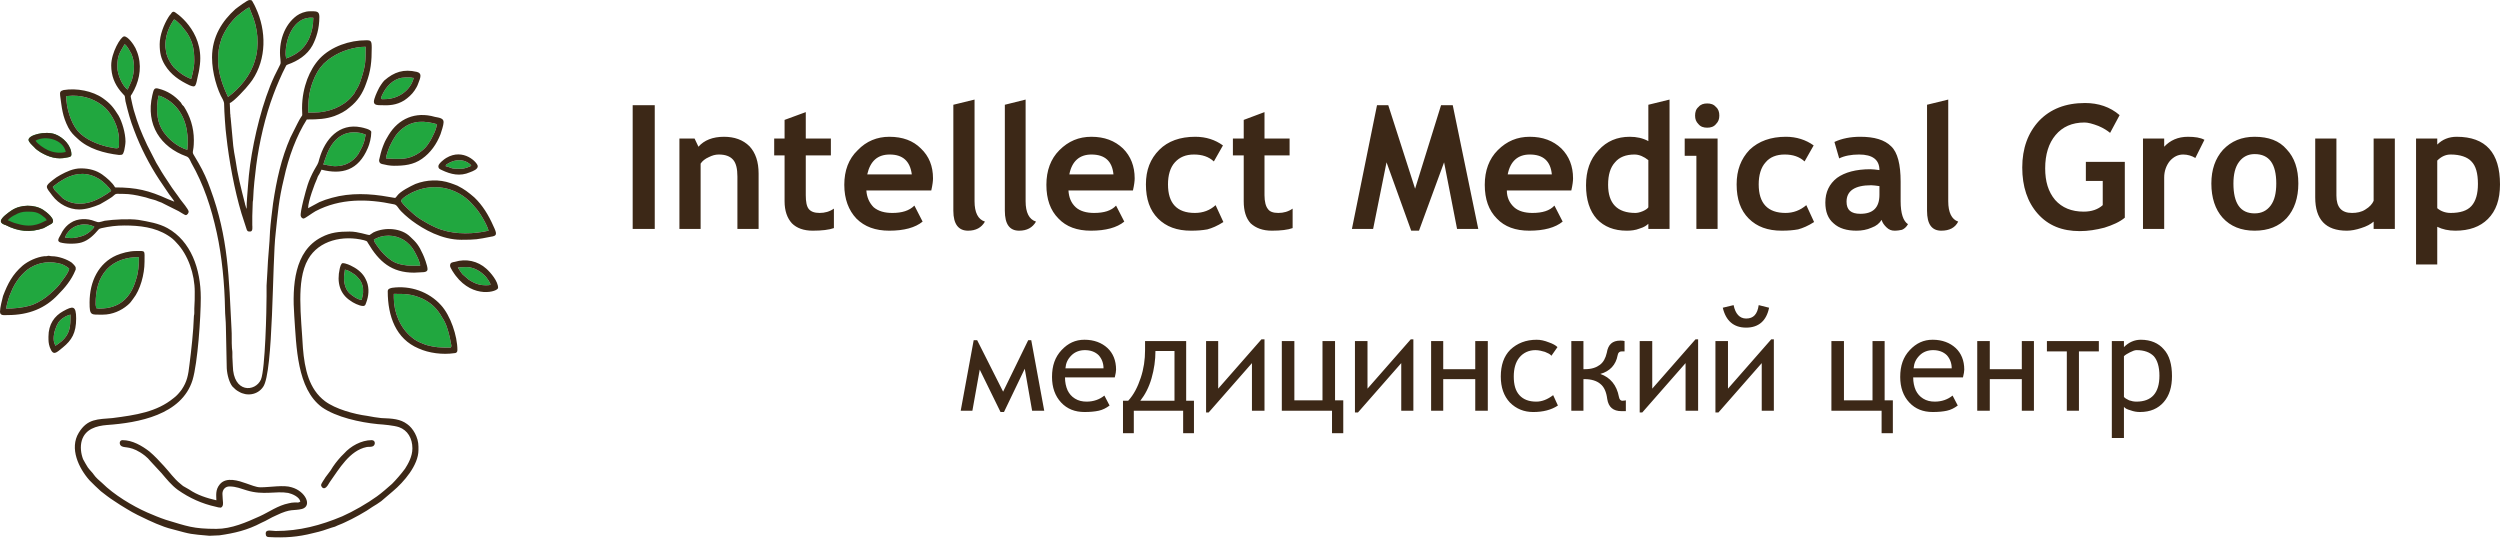<?xml version="1.0" encoding="UTF-8"?>
<!DOCTYPE svg PUBLIC "-//W3C//DTD SVG 1.1//EN" "http://www.w3.org/Graphics/SVG/1.1/DTD/svg11.dtd">
<!-- Creator: CorelDRAW X7 -->
<svg xmlns="http://www.w3.org/2000/svg" xml:space="preserve" width="7060px" height="1518px" version="1.1" style="shape-rendering:geometricPrecision; text-rendering:geometricPrecision; image-rendering:optimizeQuality; fill-rule:evenodd; clip-rule:evenodd"
viewBox="0 0 5777 1242"
 xmlns:xlink="http://www.w3.org/1999/xlink">
 <defs>
  <style type="text/css">
   <![CDATA[
    .fil0 {fill:#21A73F}
    .fil1 {fill:#3C2817}
    .fil2 {fill:#3C2817;fill-rule:nonzero}
   ]]>
  </style>
 </defs>
 <g id="Layer_x0020_1">
  <g id="_2322019285712">
   <path class="fil0" d="M726 260l-14 0c0,-26 2,-47 10,-69 7,-19 14,-31 26,-44 4,-4 14,-12 19,-15 21,-14 51,-24 78,-24 0,32 0,43 -10,73 -4,14 -8,21 -15,32 -1,3 -1,3 -3,5 -2,2 -2,3 -4,5 -20,24 -55,37 -87,37zm-564 290l-12 -1c1,-3 4,-9 6,-11 15,-21 44,-24 62,-14 -4,7 -14,15 -22,19 -9,4 -25,8 -34,7zm902 -160c-26,0 -17,-2 -34,-6 0,-4 2,-4 5,-6 13,-8 29,-11 43,-4 4,2 10,6 11,9 -6,3 -15,7 -25,7zm-998 -67c0,5 8,12 13,17 3,4 10,9 15,12 19,11 38,17 60,12 5,-1 11,-1 11,-7 0,-21 -19,-40 -38,-47 -23,-8 -61,2 -61,13zm729 320c0,-4 0,-7 1,-11 0,-3 1,-6 1,-9 7,1 13,5 19,9 7,4 10,8 15,14 4,5 7,12 8,21 1,15 -2,17 -3,26 -9,0 -24,-11 -29,-16 -7,-7 -12,-19 -12,-34zm-667 156c-2,-6 -4,-8 -4,-17 0,-14 6,-29 11,-37 3,-4 7,-8 12,-11 4,-3 11,-6 16,-7 0,27 -1,44 -20,61 -5,4 -10,8 -15,11zm-126 -288c0,5 7,8 11,9 29,15 57,18 88,7l18 -10c13,-9 -13,-28 -19,-32 -20,-13 -52,-13 -73,1 -6,4 -25,17 -25,25zm1056 107l19 -1c16,0 30,8 39,16 6,5 9,9 13,15 7,12 5,10 -1,11 -18,1 -30,-3 -45,-13 -5,-4 -9,-8 -14,-12 -5,-6 -7,-10 -11,-16zm-169 -389c-8,0 -13,3 -2,-17 10,-18 28,-33 49,-33l12 0c4,0 4,1 8,1 -7,29 -36,49 -67,49zm-507 -123c0,-35 18,-57 20,-61 3,0 10,7 13,10 2,2 2,2 4,4 2,2 2,3 4,5 1,1 2,2 3,4 2,2 5,6 7,9 13,21 16,38 16,63 0,16 -4,30 -7,42 -4,0 -18,-8 -22,-11 -6,-4 -12,-10 -18,-15 -8,-9 -15,-22 -18,-34 0,-4 -2,-12 -2,-16zm-152 607c-6,0 -5,-1 -8,-1 0,-5 -1,-5 -1,-10 0,-31 6,-58 26,-80 19,-20 46,-28 74,-28 0,20 -1,35 -7,53 -12,41 -38,66 -84,66zm695 -346l-15 0c-7,0 -12,-1 -18,-1 0,-7 8,-28 11,-33 7,-14 14,-26 27,-36 25,-20 52,-18 80,-10 -1,2 -1,5 -2,8 -4,14 -16,37 -26,47 -15,15 -35,25 -57,25zm-772 -145c6,0 9,-1 15,-1 28,0 54,9 75,28 15,14 32,44 32,74 0,23 3,22 -27,16 -24,-6 -51,-17 -68,-36 -17,-20 -27,-55 -27,-81zm-139 491c3,-15 6,-26 12,-39 8,-21 26,-45 45,-56 22,-13 46,-15 71,-8 5,2 15,7 18,11 -2,11 -18,29 -23,37 -5,7 -23,23 -31,29 -13,9 -24,16 -40,20 -15,4 -33,6 -52,6zm896 -25l0 -9c27,0 41,0 66,11 21,10 35,24 46,44 9,13 13,28 17,44l4 20c0,7 -1,5 -19,5 -16,0 -36,-4 -47,-9 -10,-4 -18,-8 -26,-15 -26,-21 -41,-57 -41,-91zm-788 -256c2,-2 4,-4 6,-5 6,-5 17,-12 23,-15 27,-14 53,-14 79,2 8,5 23,19 27,27 -5,3 -9,7 -15,10 -4,3 -10,6 -16,9 -25,13 -57,16 -81,-2l-18 -18 -5 -8zm149 -278c0,-29 8,-35 17,-52 6,4 11,14 15,21 9,19 8,41 2,61 -3,9 -7,15 -10,23 -12,-8 -24,-35 -24,-53zm656 310c0,-4 11,-11 14,-13 45,-28 102,-25 143,13 5,5 9,9 13,14 11,11 29,42 32,55 -34,8 -75,9 -108,-2 -17,-5 -46,-21 -60,-32 -6,-5 -34,-29 -34,-35zm-153 -80c-5,0 -9,-1 -14,-2 -1,0 -4,0 -6,-1 -3,0 -4,-1 -7,-1 2,-4 3,-10 5,-14 12,-38 37,-67 80,-59 6,1 9,3 13,4 -3,14 -2,14 -8,28l-9 17c-12,17 -29,28 -54,28zm-247 -160c-12,-25 -23,-55 -23,-83 0,-21 1,-31 8,-52 8,-20 22,-40 37,-53 5,-4 21,-17 27,-19l5 13c15,33 19,76 8,110 -10,35 -36,65 -62,84zm134 -89c0,-5 -1,-5 -1,-11 0,-35 17,-75 48,-82 10,-2 11,-1 16,-1 0,34 -13,65 -37,81 -5,4 -19,11 -26,13zm203 418c2,0 8,-4 15,-6 25,-7 51,1 67,18 6,6 11,14 15,22 3,6 10,19 10,27l-19 0c-14,0 -32,-3 -44,-10 -15,-9 -28,-23 -38,-38 -2,-3 -6,-8 -6,-13zm-501 -301c0,-6 0,-11 1,-16 0,-5 2,-11 2,-15 7,0 23,10 28,14 27,21 40,53 40,94 0,7 -1,10 -1,17 -24,-6 -54,-31 -64,-58 -4,-10 -6,-22 -6,-36z"/>
   <path class="fil1" d="M162 550l-12 -1c1,-3 4,-9 6,-11 15,-21 44,-24 62,-14 -4,7 -14,15 -22,19 -9,4 -25,8 -34,7zm902 -160c-26,0 -17,-2 -34,-6 0,-4 2,-4 5,-6 13,-8 29,-11 43,-4 4,2 10,6 11,9 -6,3 -15,7 -25,7zm-51 -6c0,6 4,7 8,9 21,10 42,15 65,5 8,-3 18,-7 18,-14 0,-8 -33,-43 -73,-19 -5,3 -18,13 -18,19zm-271 737c0,3 6,14 15,1 2,-3 3,-5 5,-8 22,-31 46,-73 85,-81 5,-1 8,0 12,-1 9,-1 10,-15 0,-15 -24,0 -49,14 -64,31 -3,3 -5,5 -7,7 -9,10 -17,20 -24,32 -4,5 -8,11 -12,16 -2,4 -10,14 -10,18zm-660 -796c23,-13 64,-3 70,26 -14,4 -30,1 -41,-4 -9,-4 -24,-14 -29,-22zm-16 -2c0,5 8,12 13,17 3,4 10,9 15,12 19,11 38,17 60,12 5,-1 11,-1 11,-7 0,-21 -19,-40 -38,-47 -23,-8 -61,2 -61,13zm729 320c0,-4 0,-7 1,-11 0,-3 1,-6 1,-9 7,1 13,5 19,9 7,4 10,8 15,14 4,5 7,12 8,21 1,15 -2,17 -3,26 -9,0 -24,-11 -29,-16 -7,-7 -12,-19 -12,-34zm44 64c6,0 6,-5 9,-13 5,-16 5,-34 -3,-49 -6,-13 -18,-23 -30,-29 -5,-3 -16,-8 -23,-8 -4,0 -6,9 -7,13 -7,31 0,58 25,74 5,4 20,12 29,12zm-711 92c-2,-6 -4,-8 -4,-17 0,-14 6,-29 11,-37 3,-4 7,-8 12,-11 4,-3 11,-6 16,-7 0,27 -1,44 -20,61 -5,4 -10,8 -15,11zm-16 -21c0,10 0,15 3,24 8,22 15,13 30,1 21,-17 31,-34 31,-67 0,-31 -8,-29 -30,-17 -20,11 -34,30 -34,59zm-51 -289c17,0 26,0 40,12 3,2 6,5 7,8 -9,3 -29,20 -68,8 -10,-2 -18,-7 -22,-8 3,-5 13,-11 18,-13 6,-4 16,-7 25,-7zm-59 22c0,5 7,8 11,9 29,15 57,18 88,7l18 -10c13,-9 -13,-28 -19,-32 -20,-13 -52,-13 -73,1 -6,4 -25,17 -25,25zm1056 107l19 -1c16,0 30,8 39,16 6,5 9,9 13,15 7,12 5,10 -1,11 -18,1 -30,-3 -45,-13 -5,-4 -9,-8 -14,-12 -5,-6 -7,-10 -11,-16zm-18 -4c0,5 10,19 13,23 41,54 98,37 98,28 0,-15 -17,-35 -27,-44 -20,-18 -47,-24 -73,-16 -5,1 -11,1 -11,9zm-151 -385c-8,0 -13,3 -2,-17 10,-18 28,-33 49,-33l12 0c4,0 4,1 8,1 -7,29 -36,49 -67,49zm-25 6c0,8 9,8 15,8 20,1 37,0 55,-11 9,-6 18,-14 24,-23 3,-5 6,-9 8,-15 7,-17 9,-25 -3,-28 -30,-7 -52,0 -75,20 -4,4 -12,16 -14,21 -3,6 -10,21 -10,28zm-482 -129c0,-35 18,-57 20,-61 3,0 10,7 13,10 2,2 2,2 4,4 2,2 2,3 4,5 1,1 2,2 3,4 2,2 5,6 7,9 13,21 16,38 16,63 0,16 -4,30 -7,42 -4,0 -18,-8 -22,-11 -6,-4 -12,-10 -18,-15 -8,-9 -15,-22 -18,-34 0,-4 -2,-12 -2,-16zm-13 -4c0,20 3,33 12,48 14,23 34,36 57,47 15,6 14,3 20,-25 2,-7 3,-16 4,-23 9,-79 -58,-122 -60,-122 -4,0 -5,2 -7,5 -3,3 -4,5 -6,8 -10,16 -20,41 -20,62zm-139 611c-6,0 -5,-1 -8,-1 0,-5 -1,-5 -1,-10 0,-31 6,-58 26,-80 19,-20 46,-28 74,-28 0,20 -1,35 -7,53 -12,41 -38,66 -84,66zm-23 -14c0,31 3,28 31,28 21,0 42,-9 57,-22 6,-5 8,-8 13,-15 16,-20 26,-56 26,-85 0,-28 3,-25 -20,-25 -16,0 -33,5 -45,10 -41,18 -62,60 -62,109zm718 -332l-15 0c-7,0 -12,-1 -18,-1 0,-7 8,-28 11,-33 7,-14 14,-26 27,-36 25,-20 52,-18 80,-10 -1,2 -1,5 -2,8 -4,14 -16,37 -26,47 -15,15 -35,25 -57,25zm-15 16c24,0 45,-2 65,-16 20,-14 34,-34 43,-57 2,-6 7,-21 7,-27 1,-10 -10,-11 -20,-13 -45,-13 -84,4 -107,42 -4,7 -8,13 -11,21 -1,2 -1,3 -2,5 -3,7 -8,26 -9,32 0,6 3,8 7,9 8,2 18,4 27,4zm-757 -161c6,0 9,-1 15,-1 28,0 54,9 75,28 15,14 32,44 32,74 0,23 3,22 -27,16 -24,-6 -51,-17 -68,-36 -17,-20 -27,-55 -27,-81zm137 105c0,-20 -8,-46 -16,-60 -12,-19 -18,-27 -36,-40 -24,-17 -61,-24 -91,-19 -8,2 -9,5 -8,13 4,28 5,47 19,74 6,11 12,17 21,25 25,24 62,34 96,38 9,0 9,-1 12,-10 1,-5 3,-15 3,-21zm-276 386c3,-15 6,-26 12,-39 8,-21 26,-45 45,-56 22,-13 46,-15 71,-8 5,2 15,7 18,11 -2,11 -18,29 -23,37 -5,7 -23,23 -31,29 -13,9 -24,16 -40,20 -15,4 -33,6 -52,6zm-14 7c0,10 9,8 18,8 49,0 87,-16 116,-47 16,-16 31,-34 40,-56 1,-4 1,2 1,-6 0,-4 -7,-10 -9,-12 -11,-8 -31,-15 -46,-15 -4,0 -4,-1 -9,-1 -2,1 -5,1 -9,1 -17,2 -37,11 -50,22 -23,20 -34,41 -45,70 -2,8 -7,27 -7,36zm910 -32l0 -9c27,0 41,0 66,11 21,10 35,24 46,44 9,13 13,28 17,44l4 20c0,7 -1,5 -19,5 -16,0 -36,-4 -47,-9 -10,-4 -18,-8 -26,-15 -26,-21 -41,-57 -41,-91zm-14 -15c0,58 19,110 71,132 24,11 56,15 83,11 4,0 7,-2 7,-7 0,-33 -16,-80 -38,-104 -28,-31 -71,-46 -113,-40 -4,1 -10,2 -10,8zm-774 -241c2,-2 4,-4 6,-5 6,-5 17,-12 23,-15 27,-14 53,-14 79,2 8,5 23,19 27,27 -5,3 -9,7 -15,10 -4,3 -10,6 -16,9 -25,13 -57,16 -81,-2l-18 -18 -5 -8zm149 -278c0,-29 8,-35 17,-52 6,4 11,14 15,21 9,19 8,41 2,61 -3,9 -7,15 -10,23 -12,-8 -24,-35 -24,-53zm-14 -3c0,24 8,43 21,59 3,3 3,4 7,8 5,4 3,5 5,16 6,25 11,44 20,67 15,40 35,79 58,114l23 34c4,6 9,11 12,17l-15 -6c-44,-20 -73,-27 -122,-27 -6,-11 -19,-22 -30,-30 -13,-9 -29,-14 -49,-14 -18,0 -34,8 -47,15 -7,4 -12,7 -18,12 -19,15 -17,15 -1,36 15,20 39,32 62,32 16,0 34,-6 48,-12 7,-4 21,-12 28,-17 11,-9 5,-7 27,-7 14,0 30,3 42,6 6,1 12,3 18,5 7,2 13,3 19,6 6,2 11,4 16,7l32 16c2,1 14,9 16,9 4,0 7,-5 7,-8 0,-5 -16,-24 -19,-28 -8,-12 -18,-24 -26,-37 -9,-14 -15,-22 -24,-38 -2,-4 -4,-6 -6,-10l-21 -41c-14,-30 -21,-47 -31,-81 -2,-7 -4,-17 -6,-26 -1,-6 -2,-6 2,-11 15,-25 23,-56 15,-87 -2,-8 -4,-12 -7,-19 -4,-8 -17,-27 -26,-27 -8,0 -30,38 -30,67zm670 313c0,-4 11,-11 14,-13 45,-28 102,-25 143,13 5,5 9,9 13,14 11,11 29,42 32,55 -34,8 -75,9 -108,-2 -17,-5 -46,-21 -60,-32 -6,-5 -34,-29 -34,-35zm-153 -80c-5,0 -9,-1 -14,-2 -1,0 -4,0 -6,-1 -3,0 -4,-1 -7,-1 2,-4 3,-10 5,-14 12,-38 37,-67 80,-59 6,1 9,3 13,4 -3,14 -2,14 -8,28l-9 17c-12,17 -29,28 -54,28zm-72 121c2,0 20,-13 27,-17 57,-30 120,-29 181,-16 6,1 8,5 11,9 6,9 23,23 31,29 27,20 69,44 114,44 33,0 38,-1 68,-7 15,-2 15,-6 6,-25 -11,-25 -25,-48 -44,-66 -14,-12 -23,-19 -39,-27 -5,-2 -10,-4 -16,-6 -26,-9 -55,-8 -81,2 -11,5 -35,17 -42,27 -6,8 -3,5 -19,3 -44,-8 -89,-10 -132,2 -11,3 -20,6 -29,10l-26 14c0,-16 15,-56 21,-69 1,-4 3,-7 5,-10 1,-3 4,-7 5,-10 47,12 85,2 107,-50 4,-9 8,-24 8,-37 0,-6 -19,-10 -24,-11 -50,-10 -83,27 -96,73 -3,13 -5,13 -12,26 -5,9 -12,24 -15,34 -4,12 -18,63 -16,72 1,3 3,6 7,6zm-175 -281c-12,-25 -23,-55 -23,-83 0,-21 1,-31 8,-52 8,-20 22,-40 37,-53 5,-4 21,-17 27,-19l5 13c15,33 19,76 8,110 -10,35 -36,65 -62,84zm134 -89c0,-5 -1,-5 -1,-11 0,-35 17,-75 48,-82 10,-2 11,-1 16,-1 0,34 -13,65 -37,81 -5,4 -19,11 -26,13zm-171 -2c0,35 12,75 25,97 2,5 3,6 3,13 0,12 3,58 5,71 6,56 19,126 35,179l11 34c2,7 3,8 9,8 7,0 5,-11 5,-15 0,-7 0,-14 0,-21l1 -30c0,-5 1,-5 1,-10 1,-26 4,-52 7,-76 7,-54 21,-115 40,-165 7,-19 19,-47 28,-64 2,-4 1,-3 5,-5 23,-8 45,-22 57,-44 9,-17 16,-39 16,-66 0,-14 -7,-13 -22,-13 -11,0 -23,5 -30,10 -29,21 -43,61 -38,101 1,13 1,8 -5,21l-9 18c-27,58 -47,140 -56,205 -2,15 -4,33 -5,49l-2 26c-1,10 -1,18 -1,27 0,0 0,0 0,0l-1 -3c-1,-1 -1,-2 -1,-3 -1,-3 -2,-5 -2,-7 -9,-35 -17,-66 -22,-102 -2,-11 -4,-21 -5,-31l-6 -65c-1,-3 0,-6 -1,-9l-1 -25c8,-2 38,-34 46,-45l6 -8c33,-49 33,-114 8,-167 -2,-4 -3,-7 -5,-10 -4,-7 -3,-8 -10,-8 -4,0 -27,17 -32,21 -30,27 -54,63 -54,112zm374 420c2,0 8,-4 15,-6 25,-7 51,1 67,18 6,6 11,14 15,22 3,6 10,19 10,27l-19 0c-14,0 -32,-3 -44,-10 -15,-9 -28,-23 -38,-38 -2,-3 -6,-8 -6,-13zm-10 -10c-6,0 -26,-8 -46,-8 -25,0 -44,2 -65,13 -63,32 -68,112 -63,182 5,71 6,168 64,211 33,23 88,35 129,39 14,1 37,3 49,7 20,7 31,26 31,49 0,19 -10,36 -17,47 -8,11 -21,26 -30,35 -9,8 -25,22 -35,29 -22,16 -55,35 -80,46 -50,21 -99,34 -154,34 -9,0 -23,-5 -23,6 0,6 3,8 7,8 37,2 67,0 102,-9 22,-5 26,-7 44,-13 3,-1 4,-1 7,-2 8,-4 15,-6 23,-10 18,-8 49,-25 64,-36 7,-4 13,-8 20,-13l27 -23c25,-21 59,-60 59,-95l0 -8c0,-22 -13,-43 -26,-52 -16,-12 -34,-13 -60,-14 -10,-1 -22,-3 -32,-5 -31,-4 -74,-16 -98,-34 -37,-28 -47,-74 -51,-123 -2,-37 -6,-76 -6,-112 0,-32 3,-67 18,-93 25,-44 81,-56 129,-44 5,2 7,1 9,6 26,44 55,69 107,69 7,0 13,-1 19,-1 5,0 12,-1 12,-7 0,-8 -8,-29 -11,-35 -9,-20 -15,-27 -29,-40 -20,-20 -58,-23 -85,-10l-9 6zm-491 -291c0,-6 0,-11 1,-16 0,-5 2,-11 2,-15 7,0 23,10 28,14 27,21 40,53 40,94 0,7 -1,10 -1,17 -24,-6 -54,-31 -64,-58 -4,-10 -6,-22 -6,-36zm363 8l-14 0c0,-26 2,-47 10,-69 7,-19 14,-31 26,-44 4,-4 14,-12 19,-15 21,-14 51,-24 78,-24 0,32 0,43 -10,73 -4,14 -8,21 -15,32 -1,3 -1,3 -3,5 -2,2 -2,3 -4,5 -20,24 -55,37 -87,37zm-28 -10c0,27 4,6 -11,36l-16 32c-21,48 -32,98 -40,152 -2,15 -6,48 -7,64 -1,31 -5,62 -6,92l-2 34c0,6 0,18 0,24 0,30 -3,169 -13,193 -13,29 -64,32 -65,-32l-1 -20c0,-3 0,-7 0,-10 0,-6 -1,-7 -1,-11 -1,-14 0,-31 -1,-44 -6,-117 -7,-211 -49,-324 -7,-20 -16,-40 -27,-59l-10 -17c-7,-11 -1,-6 -1,-36 0,-30 -9,-56 -23,-78 -2,-2 -2,-2 -4,-4 -1,-2 -2,-3 -3,-5 -14,-16 -31,-27 -51,-32 -12,-4 -12,4 -15,15 -16,69 20,120 78,141 7,2 9,9 12,15 29,51 46,103 59,162 12,55 18,118 19,176 0,13 2,28 2,41l2 96c1,16 6,33 13,42 5,5 9,9 15,12 18,11 43,8 56,-11 24,-33 21,-291 29,-355 5,-46 7,-77 19,-126 11,-51 29,-99 53,-137 27,0 44,-1 64,-8 13,-5 25,-11 35,-20 18,-14 30,-32 38,-55 11,-29 13,-51 13,-83 0,-16 -2,-17 -13,-17 -38,0 -80,14 -107,42 -13,14 -22,30 -29,48 -7,19 -12,41 -12,67zm-411 271c36,0 71,4 101,23 8,5 14,10 20,17 27,28 42,73 42,113 0,12 0,27 -1,39 0,4 0,7 0,10 0,5 -1,5 -1,9 -1,33 -6,78 -10,109 -3,27 -6,41 -18,59 -5,7 -12,15 -19,20 -39,32 -87,39 -141,46 -34,3 -58,1 -78,34 -22,36 0,82 25,110 9,9 17,17 26,25 9,7 19,15 30,22 10,7 20,13 30,19 16,10 33,18 50,26 6,3 12,5 18,8 12,5 25,10 38,13 44,12 40,11 85,15 3,0 19,-1 23,-1 35,-5 65,-12 97,-29 12,-5 22,-12 34,-17 35,-17 40,-10 60,-15 24,-7 8,-41 -24,-50 -18,-6 -50,0 -72,0 -11,0 -23,-6 -33,-9 -17,-6 -46,-16 -61,2 -11,13 -8,27 -8,37 -22,-5 -44,-12 -63,-25 -5,-3 -9,-5 -14,-8 -2,-2 -4,-3 -6,-5 -15,-12 -25,-27 -38,-41 -11,-12 -21,-23 -34,-34 -17,-13 -39,-26 -62,-26 -8,0 -8,11 -2,14 8,5 23,-2 54,22 5,4 9,8 13,13l25 27c12,14 23,28 38,39 27,19 56,32 88,39 3,1 8,2 11,2 9,-3 4,-16 4,-32 0,-10 7,-17 16,-17 16,0 26,5 40,9 39,12 67,1 96,6 9,2 26,9 28,20 -4,3 -6,2 -13,2 -5,0 -10,1 -14,2 -25,5 -45,20 -67,30 -31,14 -65,29 -100,29 -54,0 -67,-6 -117,-21 -15,-5 -29,-11 -43,-17 -34,-15 -77,-41 -104,-68 -6,-5 -15,-13 -19,-19 -4,-6 -9,-10 -14,-17 -3,-5 -8,-13 -11,-19 -5,-13 -7,-29 -3,-43 8,-27 34,-34 58,-36 72,-5 173,-23 198,-104 12,-40 19,-145 19,-190 0,-67 -23,-131 -77,-161 -20,-11 -44,-15 -67,-19 -21,-3 -57,-1 -78,2 -12,3 -13,5 -23,1 -17,-7 -40,-7 -56,4 -8,5 -14,12 -19,20 -2,4 -4,8 -7,13 -2,4 -5,9 2,12 13,4 38,4 50,0 16,-5 28,-17 39,-30 2,-2 4,-2 7,-3 18,-4 34,-6 52,-6z"/>
  </g>
  <path class="fil2" d="M1462 529l0 -286 51 0 0 286 -51 0zm242 0l0 -121c0,-18 -3,-31 -10,-39 -7,-8 -18,-12 -33,-12 -8,0 -15,2 -23,6 -9,4 -15,9 -19,15l0 151 -49 0 0 -209 35 0 9 19c13,-15 33,-23 59,-23 24,0 44,7 59,22 14,15 21,36 21,63l0 128 -49 0zm109 -170l-24 0 0 -39 24 0 0 -43 49 -18 0 61 58 0 0 39 -58 0 0 92c0,15 2,26 7,32 5,6 13,9 25,9 12,0 23,-3 33,-10l0 45c-11,4 -28,6 -49,6 -21,0 -37,-6 -48,-17 -11,-12 -17,-29 -17,-51l0 -106zm339 81l-150 0c1,16 7,29 17,39 11,9 25,13 43,13 22,0 39,-5 51,-17l19 37c-17,14 -43,21 -77,21 -32,0 -57,-9 -76,-28 -18,-19 -28,-45 -28,-78 0,-33 10,-60 31,-80 20,-21 45,-31 73,-31 31,0 55,9 73,27 19,18 28,41 28,69 0,6 -1,15 -4,28zm-148 -37l103 0c-4,-31 -21,-46 -51,-46 -28,0 -45,15 -52,46zm199 -161l49 -12 0 235c0,26 8,42 24,47 -8,14 -21,21 -39,21 -22,0 -34,-15 -34,-46l0 -245zm119 0l48 -12 0 235c0,26 8,42 24,47 -8,14 -21,21 -39,21 -22,0 -33,-15 -33,-46l0 -245zm296 198l-149 0c1,16 6,29 17,39 10,9 25,13 42,13 23,0 40,-5 51,-17l19 37c-17,14 -43,21 -77,21 -32,0 -57,-9 -75,-28 -19,-19 -28,-45 -28,-78 0,-33 10,-60 30,-80 21,-21 45,-31 74,-31 30,0 54,9 73,27 18,18 27,41 27,69 0,6 -1,15 -4,28zm-147 -37l102 0c-3,-31 -20,-46 -51,-46 -27,0 -45,15 -51,46zm355 -67l-21 37c-12,-11 -27,-16 -46,-16 -19,0 -33,6 -44,18 -11,12 -16,30 -16,51 0,44 21,66 62,66 19,0 35,-6 48,-18l18 39c-14,9 -26,14 -37,17 -11,2 -23,3 -38,3 -32,0 -57,-9 -76,-28 -19,-19 -28,-45 -28,-79 0,-33 10,-59 31,-80 20,-20 48,-30 83,-30 25,0 46,7 64,20zm48 23l-25 0 0 -39 25 0 0 -43 48 -18 0 61 58 0 0 39 -58 0 0 92c0,15 3,26 8,32 4,6 12,9 24,9 12,0 23,-3 33,-10l0 45c-11,4 -27,6 -48,6 -21,0 -37,-6 -49,-17 -11,-12 -16,-29 -16,-51l0 -106zm542 170l-49 0 -30 -154 -58 158 -18 0 -57 -158 -31 154 -49 0 58 -286 26 0 62 193 60 -193 27 0 59 286zm215 -89l-149 0c0,16 6,29 17,39 10,9 25,13 42,13 23,0 40,-5 51,-17l19 37c-17,14 -43,21 -77,21 -32,0 -57,-9 -75,-28 -19,-19 -28,-45 -28,-78 0,-33 10,-60 30,-80 21,-21 45,-31 74,-31 30,0 54,9 73,27 18,18 27,41 27,69 0,6 -1,15 -4,28zm-147 -37l102 0c-3,-31 -20,-46 -51,-46 -27,0 -45,15 -51,46zm325 126l0 -12c-4,4 -10,8 -20,11 -10,4 -20,5 -30,5 -29,0 -52,-9 -69,-27 -17,-19 -25,-45 -25,-78 0,-33 9,-60 29,-81 19,-21 43,-31 72,-31 16,0 30,3 43,10l0 -84 49 -12 0 299 -49 0zm0 -159c-10,-8 -21,-13 -32,-13 -20,0 -35,6 -45,18 -11,12 -16,29 -16,52 0,43 21,65 63,65 4,0 10,-1 17,-4 7,-3 11,-6 13,-9l0 -109zm136 -131c8,0 15,2 20,8 6,5 8,12 8,20 0,8 -2,14 -8,20 -5,6 -12,8 -20,8 -8,0 -15,-2 -20,-8 -6,-6 -8,-12 -8,-20 0,-8 2,-15 8,-20 5,-6 12,-8 20,-8zm-25 290l0 -169 -27 0 0 -40 76 0 0 209 -49 0zm271 -193l-21 37c-12,-11 -27,-16 -46,-16 -19,0 -34,6 -44,18 -11,12 -16,30 -16,51 0,44 21,66 62,66 18,0 34,-6 48,-18l18 39c-14,9 -26,14 -37,17 -11,2 -23,3 -38,3 -32,0 -57,-9 -76,-28 -19,-19 -28,-45 -28,-79 0,-33 10,-59 30,-80 21,-20 49,-30 84,-30 24,0 46,7 64,20zm157 172c-5,8 -12,14 -23,18 -11,5 -23,7 -35,7 -22,0 -40,-5 -53,-17 -13,-11 -19,-27 -19,-48 0,-24 9,-43 27,-57 18,-13 44,-20 77,-20 6,0 13,1 21,2 0,-24 -16,-36 -47,-36 -18,0 -34,3 -46,9l-11 -38c17,-8 37,-12 60,-12 32,0 56,7 71,22 15,14 22,42 22,82l0 45c0,28 6,46 17,53 -4,7 -9,11 -14,13 -5,1 -10,2 -17,2 -7,0 -13,-2 -19,-8 -5,-5 -9,-10 -11,-17zm-5 -78c-8,-1 -14,-2 -19,-2 -38,0 -57,13 -57,38 0,19 10,28 32,28 29,0 44,-14 44,-44l0 -20zm110 -188l49 -12 0 235c0,26 8,42 23,47 -7,14 -20,21 -39,21 -22,0 -33,-15 -33,-46l0 -245zm445 24l-22 41c-6,-5 -15,-11 -27,-16 -13,-5 -24,-8 -32,-8 -29,0 -51,10 -67,29 -16,19 -24,45 -24,77 0,30 7,54 23,73 16,18 38,27 66,27 18,0 33,-5 44,-15l0 -56 -39 0 0 -44 90 0 0 129c-12,10 -28,17 -47,23 -19,5 -38,8 -57,8 -41,0 -73,-13 -97,-40 -24,-27 -36,-63 -36,-107 0,-44 13,-80 39,-108 26,-27 61,-41 106,-41 31,0 58,9 80,28zm175 99c-8,-5 -18,-8 -28,-8 -12,0 -22,5 -31,15 -8,10 -13,23 -13,38l0 119 -49 0 0 -209 49 0 0 19c14,-15 32,-23 55,-23 16,0 29,2 38,7l-21 42zm37 59c0,-32 9,-58 27,-78 19,-20 43,-30 73,-30 32,0 57,9 74,29 18,19 27,45 27,79 0,33 -9,60 -27,80 -18,19 -42,29 -74,29 -31,0 -56,-10 -74,-30 -17,-19 -26,-46 -26,-79zm51 0c0,46 16,69 49,69 16,0 28,-6 37,-18 9,-12 13,-29 13,-51 0,-45 -16,-68 -50,-68 -15,0 -27,6 -36,18 -9,12 -13,29 -13,50zm324 105l0 -17c-7,6 -16,11 -29,15 -12,4 -23,6 -33,6 -49,0 -73,-26 -73,-77l0 -136 49 0 0 132c0,27 12,40 36,40 11,0 22,-2 31,-8 10,-6 16,-13 19,-20l0 -144 49 0 0 209 -49 0zm147 -5l0 87 -49 0 0 -291 49 0 0 14c12,-12 27,-18 45,-18 67,0 100,37 100,110 0,35 -9,61 -28,80 -18,18 -43,27 -75,27 -16,0 -30,-3 -42,-9zm0 -153l0 110c8,7 19,11 31,11 22,0 38,-5 48,-16 10,-11 15,-28 15,-51 0,-25 -5,-42 -15,-52 -9,-10 -26,-16 -48,-16 -12,0 -22,5 -31,14z"/>
  <path class="fil2" d="M2385 949l-17 -97 -48 100 -8 0 -48 -98 -17 95 -27 0 30 -163 8 0 60 119 58 -119 7 0 30 163 -28 0zm191 -77l-115 0c0,11 2,21 6,30 4,8 9,14 17,19 8,5 17,7 27,7 16,0 30,-5 41,-14l12 23c-8,6 -16,10 -25,12 -9,2 -20,3 -33,3 -22,0 -40,-7 -54,-22 -14,-15 -21,-35 -21,-59 0,-26 7,-46 22,-62 15,-16 32,-24 53,-24 22,0 40,7 53,19 13,12 20,29 20,50 0,4 -1,10 -3,18zm-69 -63c-12,0 -23,4 -31,12 -9,9 -13,18 -14,30l88 0c0,-12 -4,-22 -11,-30 -8,-8 -19,-12 -32,-12zm252 192l-25 0 0 -52 -114 0 0 52 -25 0 0 -75 12 0c13,-14 22,-32 29,-53 7,-21 10,-42 10,-64l0 -21 95 0 0 138 18 0 0 75zm-45 -75l0 -115 -44 0c0,21 -3,42 -9,63 -6,21 -15,38 -26,52l79 0zm208 23l-29 0 0 -110 -100 114 -6 0 0 -165 28 0 0 110 100 -114 7 0 0 165zm182 52l-26 0 0 -52 -116 0 0 -161 29 0 0 137 65 0 0 -137 29 0 0 137 19 0 0 76zm162 -52l-28 0 0 -110 -100 114 -7 0 0 -165 29 0 0 110 100 -114 6 0 0 165zm172 0l-29 0 0 -73 -74 0 0 73 -28 0 0 -161 28 0 0 65 74 0 0 -65 29 0 0 161zm161 -147l-14 20c-3,-4 -8,-6 -15,-9 -7,-2 -14,-4 -22,-4 -15,0 -28,6 -37,17 -9,11 -13,26 -13,44 0,19 4,33 13,43 9,10 22,15 39,15 13,0 26,-5 39,-15l11 24c-15,10 -34,15 -57,15 -21,0 -39,-7 -54,-22 -14,-15 -21,-35 -21,-60 0,-26 7,-47 22,-62 16,-15 36,-23 61,-23 9,0 18,2 28,6 9,3 16,7 20,11zm158 148c-3,0 -6,0 -10,0 -19,0 -30,-9 -33,-28 -2,-16 -7,-28 -16,-35 -8,-7 -21,-11 -36,-11l-3 0 0 73 -28 0 0 -161 28 0 0 65 4 0c15,0 26,-4 34,-10 8,-6 13,-15 16,-28 3,-19 13,-28 31,-28 4,0 7,0 10,1l0 24c-1,0 -4,0 -7,0 -5,0 -8,3 -9,9 -4,22 -18,37 -40,43 23,8 38,26 43,53 1,6 4,9 8,9 4,0 7,-1 8,-1l0 25zm167 -1l-29 0 0 -110 -100 114 -6 0 0 -165 29 0 0 110 100 -114 6 0 0 165zm175 0l-28 0 0 -110 -100 114 -7 0 0 -165 29 0 0 110 100 -114 6 0 0 165zm-11 -238c-6,30 -24,46 -53,46 -29,0 -47,-16 -54,-46l25 -6c4,20 14,31 29,31 17,0 26,-10 29,-31l24 6zm286 290l-26 0 0 -52 -116 0 0 -161 29 0 0 137 66 0 0 -137 28 0 0 137 19 0 0 76zm162 -129l-115 0c0,11 2,21 6,30 4,8 9,14 17,19 8,5 17,7 27,7 16,0 30,-5 41,-14l12 23c-8,6 -16,10 -25,12 -9,2 -20,3 -33,3 -22,0 -40,-7 -54,-22 -14,-15 -21,-35 -21,-59 0,-26 7,-46 22,-62 15,-16 32,-24 53,-24 22,0 40,7 53,19 13,12 20,29 20,50 0,4 -1,10 -3,18zm-69 -63c-12,0 -23,4 -31,12 -9,9 -13,18 -14,30l88 0c0,-12 -4,-22 -11,-30 -8,-8 -19,-12 -32,-12zm233 140l-28 0 0 -73 -74 0 0 73 -29 0 0 -161 29 0 0 65 74 0 0 -65 28 0 0 161zm150 -137l-46 0 0 137 -28 0 0 -137 -46 0 0 -24 120 0 0 24zm58 128l0 72 -28 0 0 -224 28 0 0 14c11,-11 24,-17 39,-17 23,0 41,8 53,22 13,14 19,35 19,62 0,25 -6,45 -19,60 -13,15 -31,23 -55,23 -7,0 -14,-1 -22,-4 -8,-2 -13,-5 -15,-8zm0 -117l0 94c2,3 6,5 12,8 6,2 11,3 17,3 35,0 53,-20 53,-60 0,-21 -5,-36 -13,-45 -9,-9 -22,-14 -40,-14 -4,0 -9,2 -15,5 -6,3 -11,6 -14,9z"/>
 </g>
</svg>
